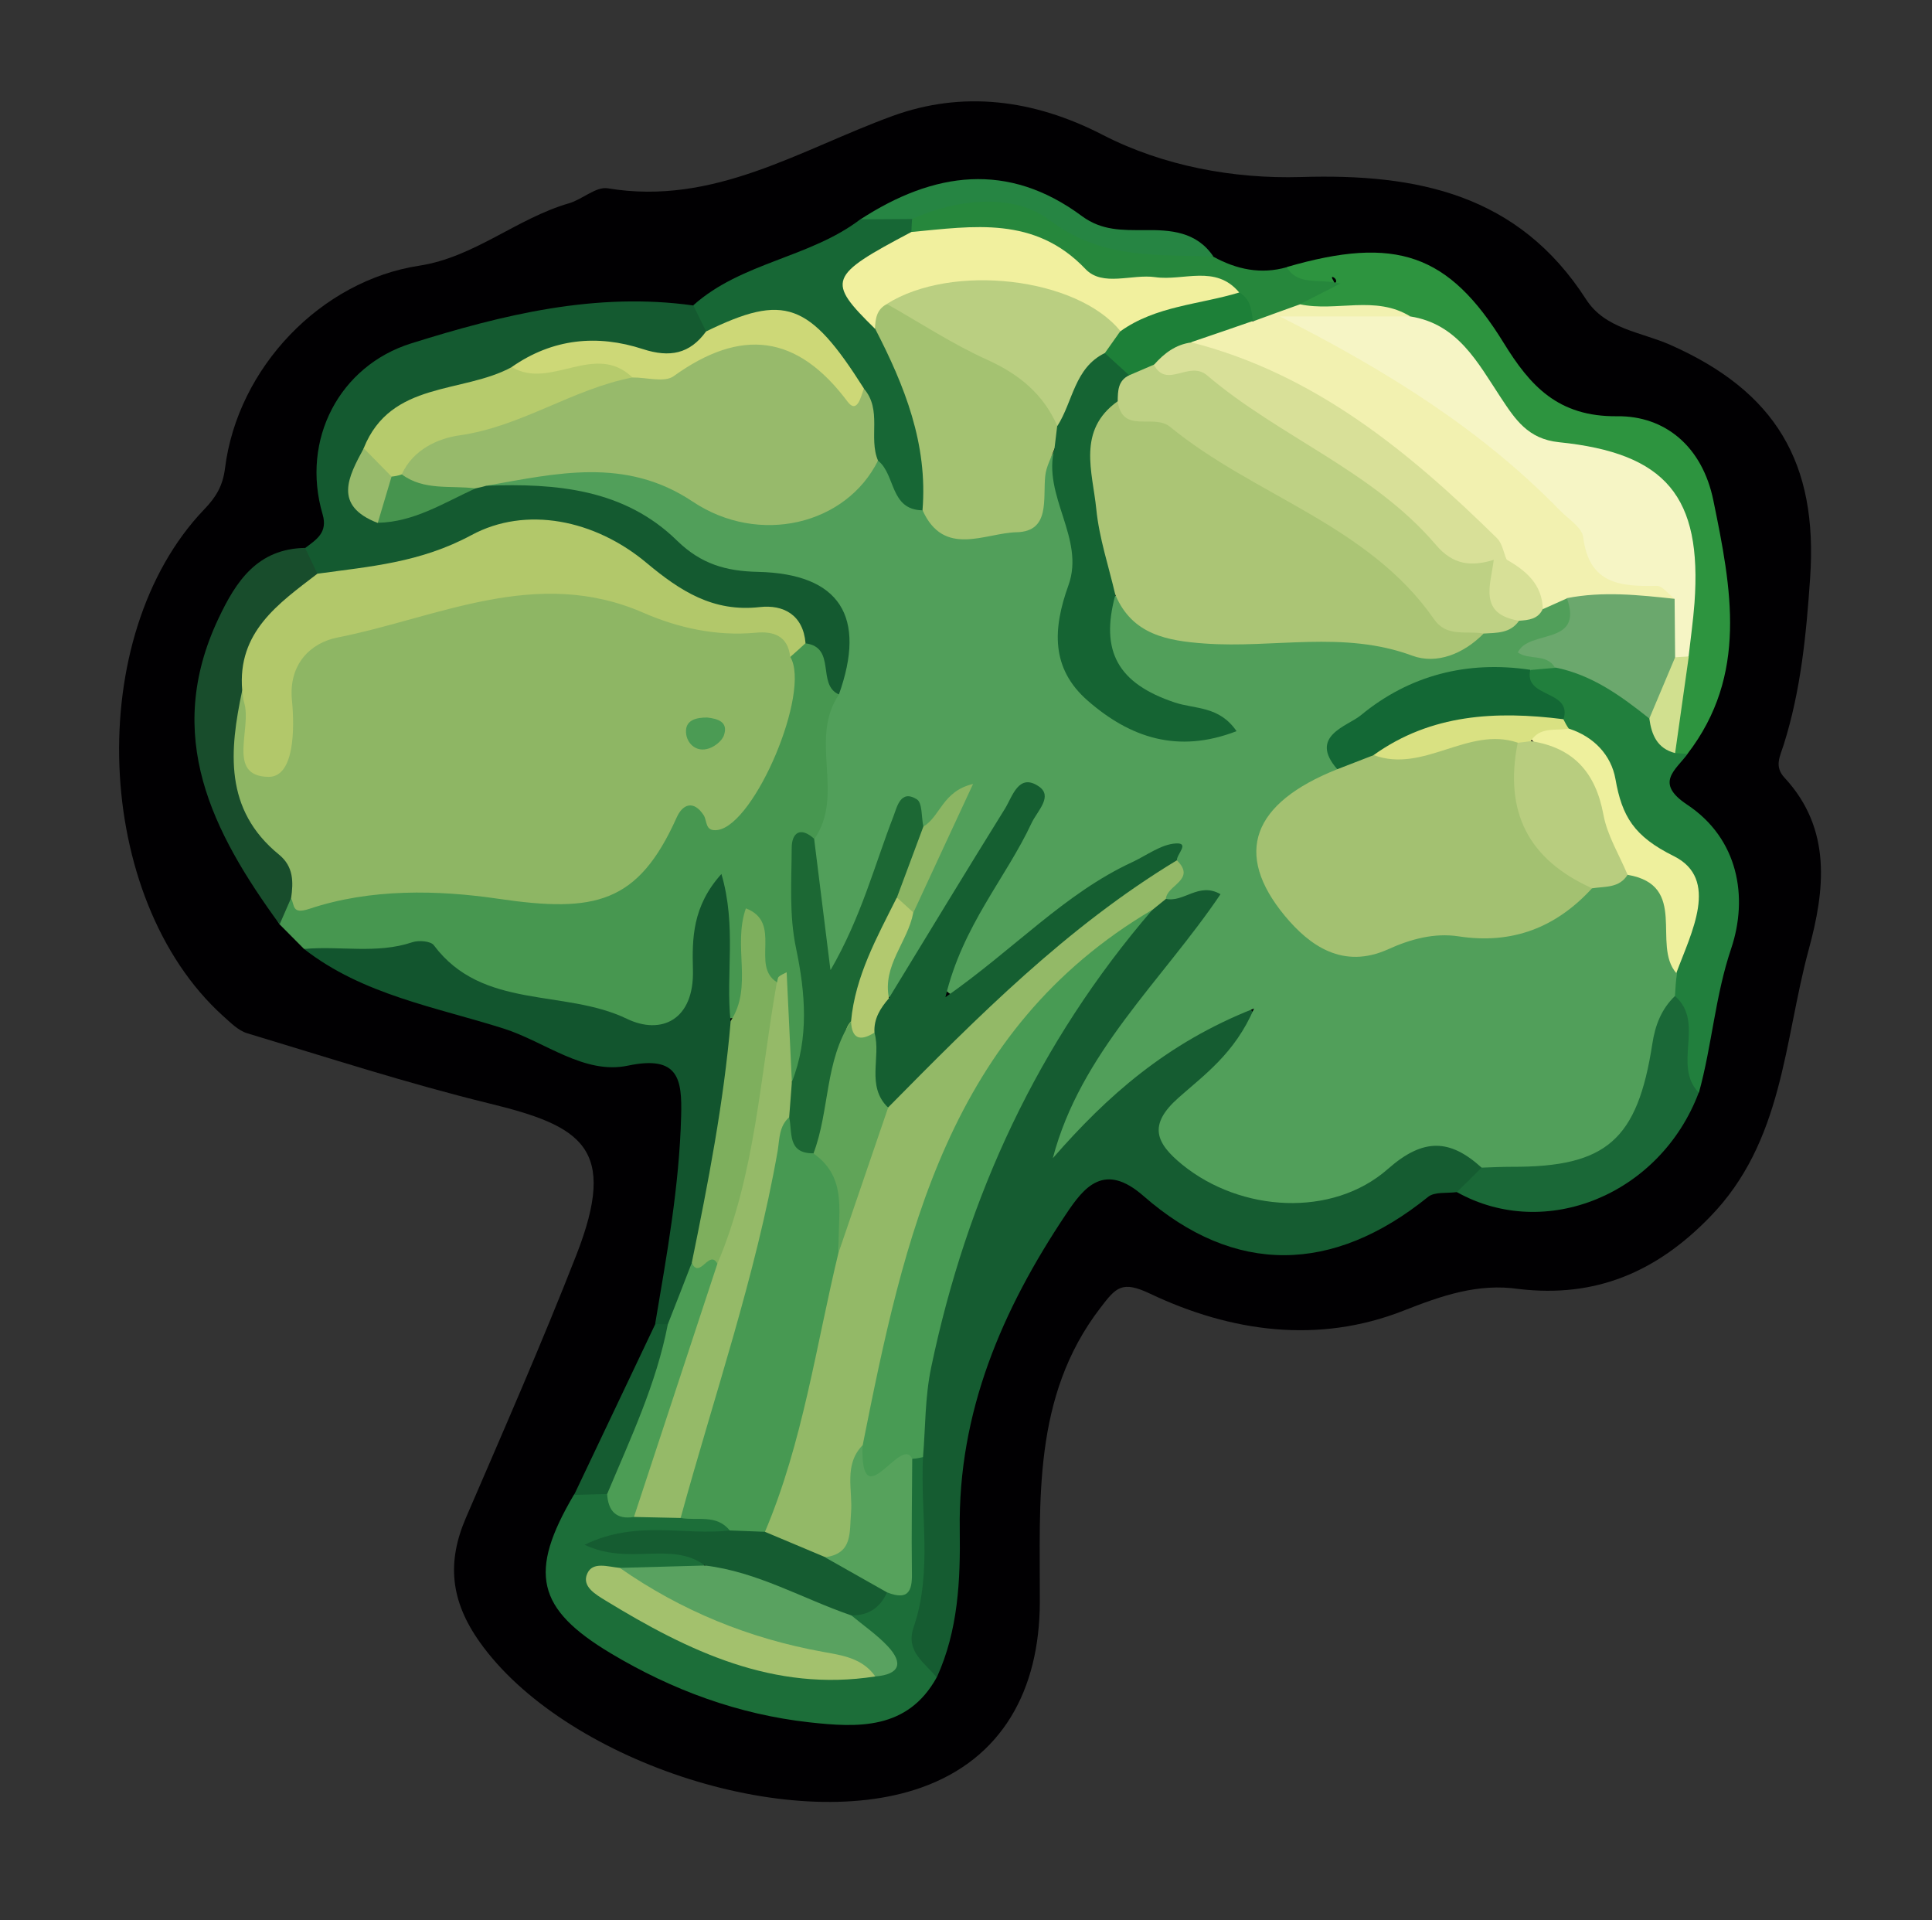 <?xml version="1.0" encoding="utf-8"?>
<!-- Generator: Adobe Illustrator 23.0.2, SVG Export Plug-In . SVG Version: 6.00 Build 0)  -->
<svg version="1.1" id="Camada_1" xmlns="http://www.w3.org/2000/svg" xmlns:xlink="http://www.w3.org/1999/xlink" x="0px" y="0px"
	 viewBox="0 0 114.62 113.9" style="enable-background:new 0 0 114.62 113.9;" xml:space="preserve">
<rect x="0" y="0" width="114.62" height="113.9" fill="#333333" stroke="none"/>
<style type="text/css">
	.st0{fill:#010002;}
	.st1{fill:#155C31;}
	.st2{fill:#479750;}
	.st3{fill:#145A30;}
	.st4{fill:#12552E;}
	.st5{fill:#1C6E39;}
	.st6{fill:#2D943F;}
	.st7{fill:#217F3D;}
	.st8{fill:#176735;}
	.st9{fill:#184D2C;}
	.st10{fill:#1A6837;}
	.st11{fill:#26873C;}
	.st12{fill:#268543;}
	.st13{fill:#519F5A;}
	.st14{fill:#93B967;}
	.st15{fill:#489B54;}
	.st16{fill:#8EB664;}
	.st17{fill:#B2C86A;}
	.st18{fill:#95BA68;}
	.st19{fill:#1C6834;}
	.st20{fill:#7EAF5D;}
	.st21{fill:#97BA6B;}
	.st22{fill:#B6CB6C;}
	.st23{fill:#CDD877;}
	.st24{fill:#46944E;}
	.st25{fill:#4C9D55;}
	.st26{fill:#479952;}
	.st27{fill:#59A260;}
	.st28{fill:#A3C16D;}
	.st29{fill:#56A25C;}
	.st30{fill:#F6F5C5;}
	.st31{fill:#F2F1B0;}
	.st32{fill:#D1E08F;}
	.st33{fill:#6BA86D;}
	.st34{fill:#136835;}
	.st35{fill:#EEF09D;}
	.st36{fill:#D9E182;}
	.st37{fill:#A4C271;}
	.st38{fill:#F1F09E;}
	.st39{fill:#1D8038;}
	.st40{fill:#ABC575;}
	.st41{fill:#A3C171;}
	.st42{fill:#BED184;}
	.st43{fill:#155F31;}
	.st44{fill:#156433;}
	.st45{fill:#B8CD7F;}
	.st46{fill:#B2C96F;}
	.st47{fill:#8BB563;}
	.st48{fill:#D7E097;}
	.st49{fill:#60A458;}
	.st50{fill:#4B9B54;}
	.st51{fill:#D8E098;}
	.st52{fill:#BACF81;}
</style>
<g>
	<path class="st0" d="M90.12,76.46c-2.44-0.36-4.58,0.39-6.87,1.29c-5.05,1.98-10.22,1.26-15.01-1.01c-1.68-0.8-2.03-0.38-2.96,0.84
		c-4.05,5.27-3.57,11.49-3.59,17.47c-0.02,5.18-2.21,9.27-7.03,10.98c-7.92,2.82-21.28-1.68-26.2-8.63
		c-1.74-2.45-1.96-4.74-0.81-7.39c2.23-5.17,4.49-10.32,6.54-15.56c2.5-6.39,0.33-7.66-5.21-9.01c-4.82-1.18-9.56-2.72-14.31-4.15
		c-0.54-0.16-1-0.64-1.44-1.03c-7.71-6.96-8.31-22.55-1.11-30.05c0.71-0.74,1.1-1.4,1.23-2.44c0.75-5.98,5.7-11.12,11.52-12.01
		c3.27-0.5,5.78-2.8,8.88-3.7c0.8-0.23,1.61-1.01,2.31-0.89c6.3,1.05,11.38-2.28,16.89-4.29c4.12-1.5,8.33-1.02,12.49,1.13
		C69,9.84,73.16,10.62,77.2,10.5c6.87-0.21,12.88,1.01,16.9,7.26c1.13,1.76,3.26,1.93,4.98,2.69c6.27,2.77,8.78,7.01,8.31,13.83
		c-0.23,3.36-0.55,6.68-1.57,9.9c-0.22,0.7-0.57,1.28,0.05,1.95c2.83,3.05,2.39,6.69,1.44,10.18c-1.48,5.45-1.5,11.41-5.88,15.89
		C98.25,75.47,94.64,76.99,90.12,76.46z"/>
	<path class="st1" d="M86.44,70.71c-0.58,0.08-1.32-0.03-1.71,0.28c-5.65,4.57-11.48,4.68-16.89-0.05
		c-2.33-2.04-3.53-0.52-4.59,1.07c-3.79,5.66-6.42,11.75-6.31,18.74c0.04,2.99-0.09,5.95-1.36,8.74c-2.06-0.24-2.46-1.7-2.14-3.33
		c0.59-3.03,0.26-6.08,0.38-9.11c0.76-12.68,5.28-23.81,13.81-33.27c0.36-0.42,0.78-0.76,1.25-1.02c0.53-0.28,1.1-0.48,1.69-0.59
		c0.72-0.13,1.52-0.23,2.01,0.39c0.67,0.84,0.01,1.59-0.43,2.26c-1.71,2.61-3.89,4.87-5.65,7.44c-1.01,1.48-2.02,2.96-2.75,4.08
		c2.01-2.6,4.95-4.74,8.24-6.45c0.74-0.39,1.63-0.76,2.29,0.08c0.63,0.8,0.14,1.59-0.35,2.29c-0.69,0.98-1.64,1.75-2.43,2.64
		c-1.84,2.08-1.68,3.16,0.83,4.36c3.36,1.61,6.68,1.81,9.78-0.72c2.15-1.75,4.23-2.35,6,0.51C88.19,70.28,87.35,70.54,86.44,70.71z"
		/>
	<path class="st2" d="M18.04,56.29c-0.48-0.49-0.97-0.97-1.45-1.46c-0.47-0.72-0.38-1.29,0.46-1.64c2.71-0.85,5.52-0.65,8.31-0.77
		c2.14-0.09,4.17-0.15,6.31,0.47c3.38,0.98,5.58-1.29,7.54-3.6c0.5-0.6,0.52-1.56,1.43-1.92c4.76-1.88,6.23-3.96,6.03-8.49
		c0.27-0.52,0.67-0.88,1.25-1.02c2.24,0.22,1.95,2.09,2.32,3.54c-0.5,2.85,0.52,5.92-1.23,8.59c-1.96,1.92-0.87,4.18-0.77,6.36
		c0.12,2.7,1.52,5.62-1.12,7.95c-1.87-1.62-1.05-3.67-0.9-5.62c0.01-0.08-0.11-0.22-0.2-0.24c-0.1-0.03-0.23,0.04-0.36,0.07
		c-0.59-0.32-0.82-0.84-0.88-1.47c-0.42,1.21,0.89,3.34-1.78,3.38c-1.02-1.49-0.51-3.23-0.77-4.91c-0.54,5.84-1.83,6.57-7.49,5.19
		C29.14,59.36,23.85,56.83,18.04,56.29z"/>
	<path class="st3" d="M49.77,41.19c-1.33-0.57-0.13-2.79-1.98-3.03c-4.54-1.02-8.67-2.88-12.66-5.32c-2.54-1.56-5.57-1.21-8.21,0.43
		c-2.48,1.53-5.07,2.04-7.89,1.16c-0.73-0.44-1.21-1-0.93-1.92c0.66-0.5,1.36-0.91,1.04-2c-1.31-4.46,1.03-8.82,5.25-10.14
		c5.46-1.71,10.96-3.06,16.75-2.25c0.81,0.34,1.16,0.94,1.05,1.81c-0.85,2.02-2.51,1.9-4.21,1.55c-2.41-0.5-4.73-0.37-6.91,0.88
		c-2.81,1.65-6.67,1.37-8.58,4.68c-0.5,1.07-1.26,2.17,0.39,2.96c2.03-0.04,3.65-1.32,5.55-1.77c0.36-0.11,0.72-0.18,1.1-0.22
		c4.29-0.57,8.08,0.64,11.39,3.32c1.7,1.38,3.73,1.44,5.71,1.86C51.19,34.15,52.61,37.83,49.77,41.19z"/>
	<path class="st4" d="M18.04,56.29c2.13-0.2,4.31,0.31,6.42-0.4c0.38-0.13,1.1-0.07,1.28,0.18c2.89,3.86,7.74,2.57,11.45,4.36
		c2.03,0.98,4,0.08,3.92-2.9c-0.05-1.85-0.04-3.77,1.69-5.69c0.91,3.12,0.25,5.96,0.54,8.71c1.74,2.67,0.07,5.36-0.08,8.01
		c-0.11,2-0.6,4.02-1.32,5.94c-0.61,1.38-0.87,2.94-2.02,4.06c-0.36,0.21-0.71,0.2-1.05-0.04c0.69-4.08,1.43-8.15,1.54-12.31
		c0.06-2.18-0.13-3.64-3.16-3c-2.59,0.55-4.94-1.43-7.37-2.2C25.88,59.74,21.52,59.01,18.04,56.29z"/>
	<path class="st5" d="M54.76,86.42c-0.17,3.37,0.58,6.79-0.56,10.11c-0.49,1.44,0.67,2.09,1.37,2.97c-1.73,3.12-4.68,2.98-7.56,2.66
		c-4.21-0.47-8.13-1.91-11.77-4.09c-4.41-2.64-4.91-4.79-2.19-9.41c0.53-0.53,1.15-0.63,1.85-0.43c0.74,0.33,1.37,0.93,2.26,0.89
		c0.88,0.05,1.77-0.01,2.65,0.03c1.07,0.21,2.38,0.03,2.57,1.62c-1.76,1.56-3.87,0.21-5.44,0.79c1.08,0.47,3.33-1.15,3.9,1.55
		c-1.24,1.01-2.74,0.73-4.14,0.84c-1.26,0.28-0.46,0.69-0.01,0.94c4.14,2.33,8.36,4.36,13.32,3.55c0.93-1.19-1.17-1.52-0.72-2.56
		c0.48-0.9,1.4-1.31,2.13-1.92c1.72-2.25-0.12-5.16,1.41-7.44C54.13,86.28,54.44,86.26,54.76,86.42z"/>
	<path class="st6" d="M76.34,15.84c6.47-1.88,9.61-0.79,12.87,4.5c1.56,2.53,3.21,4.39,6.74,4.35c2.8-0.03,5.04,1.76,5.7,5
		c1.07,5.21,2.07,10.34-1.54,15.03c-0.36,0.27-0.69,0.23-0.97-0.12c-1.03-1.85,0.28-3.68,0.07-5.52c0.02-1.08,0.22-2.13,0.4-3.19
		c0.75-4.37-1.17-7.8-5.46-8.61c-3.11-0.59-5.22-2.06-6.85-4.59c-1-1.55-2.36-2.68-4.17-3.22c-1.92-0.88-4.23,0.19-6.03-1.23
		c-0.28-1.71,1.35-0.98,2.06-1.41c0.38-0.21-0.34-0.64-0.08-0.23c0.13,0.2,0.07,0.35-0.15,0.31C78,16.74,76.53,17.87,76.34,15.84z"
		/>
	<path class="st7" d="M99.37,44.67c0.25,0.02,0.5,0.03,0.75,0.05c-0.73,0.98-1.96,1.72-0.04,3c3.07,2.03,3.64,5.51,2.63,8.53
		c-0.96,2.84-1.14,5.75-1.92,8.57c-2.7-1.07-1.01-3.68-1.9-5.38c-0.12-0.53-0.16-1.07-0.13-1.61c0.2-1.3,0.55-2.57,0.69-3.88
		c0.06-0.59,0.37-1.48-0.15-1.69c-3.84-1.5-3.87-5.77-6.19-8.34c-0.21-0.24-0.36-0.52-0.47-0.81c-0.26-1.4-3.19-1.48-1.83-3.68
		c0.43-0.3,0.92-0.42,1.44-0.44c2.33,0.29,4.26,1.35,5.87,3.02C98.78,42.76,98.73,43.88,99.37,44.67z"/>
	<path class="st8" d="M41.89,19.66c-0.25-0.52-0.51-1.04-0.76-1.55c2.86-2.56,6.91-2.81,9.91-5.1c0.83-0.39,1.7-0.53,2.62-0.4
		c0.33,0.14,0.55,0.4,0.65,0.74c-0.11,0.95-0.9,1.39-1.54,1.88c-2.02,1.53-1.64,2.92,0.17,4.28c1.68,3.41,3.63,6.76,2.11,10.79
		c-2.56,1.03-2.7-1.28-3.58-2.58c-0.54-1.31-0.26-2.79-0.89-4.08C48.98,19.48,45.8,18.78,41.89,19.66z"/>
	<path class="st9" d="M18.1,32.5c0.24,0.51,0.49,1.02,0.73,1.53c-1.03,2.59-3.92,4.22-3.8,7.4c-0.78,3.1-0.18,5.87,1.82,8.39
		c0.79,0.99,1.72,2.13,0.42,3.45c-0.23,0.52-0.45,1.04-0.68,1.56c-4-5.49-6.92-11.18-3.63-18.14C14.01,34.46,15.28,32.55,18.1,32.5z
		"/>
	<path class="st10" d="M99.37,59.08c1.81,1.58-0.17,4.09,1.41,5.73c-2.28,6.04-9.09,8.84-14.35,5.9c0.49-0.48,0.98-0.96,1.47-1.45
		c0.64-0.87,1.63-0.86,2.56-1c4.61-0.69,5.6-1.6,6.65-6.04C97.44,60.88,97.49,59.32,99.37,59.08z"/>
	<path class="st11" d="M54.07,13.77c0.01-0.26,0.02-0.52,0.04-0.78c2.06-2.83,5.6-1.99,7.21-0.94c3.4,2.21,7.16,2.07,10.67,3.18
		c1.37,0.75,2.81,1.06,4.35,0.62c0.68,1.13,1.91,0.65,3.18,0.97c-0.96,0.49-1.68,0.86-2.4,1.22c-0.74,0.96-1.74,1.17-2.88,0.98
		c-0.64-0.33-1.15-0.87-1.81-1.18c-4-0.25-7.99-0.18-11.59-2.6C58.92,13.94,56.08,15.51,54.07,13.77z"/>
	<path class="st12" d="M71.99,15.22c-3.37-0.14-6.61,0.19-9.75-2.18c-2.11-1.59-5.4-1.27-8.13-0.05c-1.02,0.01-2.04,0.01-3.06,0.02
		c4.34-2.82,8.75-3.45,13.14-0.19c1.18,0.87,2.39,0.83,3.7,0.83C69.44,13.63,70.99,13.73,71.99,15.22z"/>
	<path class="st1" d="M36.02,88.62c-0.65,0.02-1.31,0.03-1.96,0.05c1.61-3.38,3.21-6.76,4.82-10.14c0.25,0.01,0.5,0.02,0.74,0.02
		C40.26,82.57,38.77,85.82,36.02,88.62z"/>
	<path class="st13" d="M99.37,59.08c-0.8,0.77-1.17,1.72-1.34,2.82c-0.88,5.73-2.73,7.33-8.35,7.31c-0.59,0-1.18,0.03-1.78,0.05
		c-1.87-1.7-3.45-1.78-5.55,0.07c-3.31,2.92-8.75,2.56-12.2-0.24c-1.6-1.3-2.04-2.37-0.24-3.97c1.54-1.37,3.34-2.63,4.49-5.3
		c-5.2,2.05-8.73,5.2-11.94,8.88c1.65-6.27,6.48-10.52,9.95-15.66c-1.3-0.75-2.19,0.53-3.26,0.27c-0.39-0.63,0.38-1.28-0.05-1.89
		c-4.05,0.99-6.68,4.13-9.89,6.36c-0.91,0.63-1.82,2.06-3.03,1.03c-1.07-0.92-0.3-2.26,0.23-3.31c1.15-2.31,2.68-4.41,4.09-7.59
		c-1.95,3.5-3.65,6.09-5.07,8.87c-0.6,1.17-1.02,2.84-3.02,2.28c-0.99-1.89,0.39-3.32,0.96-4.91c0.89-2.15,1.77-4.31,3.25-6.21
		c-0.66,0.43-0.85,1.44-1.84,1.31c-1.22-0.27-1.33,0.71-1.59,1.46c-0.52,1.46-1.07,2.9-1.71,4.32c-0.48,1.06-0.77,2.7-2.12,2.52
		c-1.39-0.19-1.18-1.88-1.26-3c-0.11-1.58-1.18-3.25,0.2-4.77c1.85-2.62-0.33-5.93,1.46-8.56c1.67-4.65,0.07-7.19-4.8-7.3
		c-1.9-0.04-3.37-0.47-4.78-1.84C37.04,29,33,28.66,28.87,28.81c0.13-1.51,1.39-1.51,2.38-1.54c3.65-0.13,7.27-0.51,10.69,1.59
		c3.66,2.25,7.05,0.83,10.16-1.53c1.04,0.83,0.69,2.91,2.63,2.94c4.04,1.79,6.16-0.58,7.92-3.69c1.3,2.44,2.08,5.12,1.73,7.81
		c-0.76,5.82,0.25,7.51,6.05,8.53c-1.79-0.67-3.58-1.45-4.58-3.1c-0.96-1.58-2.2-3.43,0.62-4.61c2.44,1.79,5.2,2.3,8.15,2.08
		c2.98-0.23,5.94-0.47,8.87,0.5c1.31,0.43,2.6-0.03,3.81-0.61c0.78-0.3,1.6-0.51,2.39-0.81c0.6-0.24,1.18-0.55,1.75-0.87
		c0.61-0.3,1.23-0.57,1.89-0.12c0.3,2.58,0.3,2.58-3.17,3.29c0.74,0.16,1.97-0.7,2.12,0.94c-0.49,0.04-0.98,0.09-1.46,0.13
		c-1.07,0.99-2.47,0.64-3.71,0.93c-3.14,0.74-6.28,1.55-7.48,5.14c-0.38,0.8-1.18,1.14-1.83,1.65c-1.48,1.14-2.76,2.41-1.83,4.51
		c0.93,2.1,2.59,4.06,4.84,3.53c4.54-1.06,9.66,0.09,13.59-3.39c0.87-0.33,1.74-0.63,2.68-0.66c3.83,0.94,1.79,4.13,2.41,6.3
		C99.42,58.17,99.4,58.63,99.37,59.08z"/>
	<path class="st14" d="M69.82,51.03c1.18,1.16-0.61,1.47-0.65,2.29c-0.26,0.21-0.53,0.43-0.79,0.64
		c-10.64,8.11-14.05,19.94-16.6,32.23c-0.45,1.25-0.2,2.57-0.38,3.85c-0.18,1.34-0.51,2.57-2.1,2.87c-1.69,0.03-3.26-0.21-4.2-1.87
		c0.88-5.64,2.41-11.12,3.92-16.62c0.99-2.89,1.39-6,3.02-8.67c4.18-4.85,8.57-9.49,13.96-13.04
		C67.15,51.95,68.26,50.93,69.82,51.03z"/>
	<path class="st15" d="M51.18,85.73c2.46-12.36,5.08-24.63,17.19-31.77c-6.78,7.88-10.99,16.97-13.12,27.12
		c-0.38,1.8-0.34,3.56-0.49,5.35c-0.21,0.05-0.42,0.09-0.63,0.1c-0.91,0.44-1.16,2.11-2.51,1.59
		C50.45,87.67,50.76,86.63,51.18,85.73z"/>
	<path class="st16" d="M17.27,53.28c0.14-0.97,0.15-1.88-0.72-2.59c-3.27-2.67-2.94-6.16-2.18-9.74c1.18,0.63,0.66,2.16,2.09,3.53
		c-1.09-6.5,3.02-7.63,7.49-8.78c5.9-1.52,11.64-2.24,17.3,0.77c1.2,0.64,2.59,0.19,3.88,0.37c1.2,0.16,2.58,0.26,1.76,2.13
		c1.22,2.07-2.09,9.91-4.3,10.26c-0.78,0.12-0.62-0.52-0.84-0.87c-0.6-0.92-1.25-0.66-1.6,0.12c-2.29,5.11-4.83,5.68-10.6,4.83
		c-3.55-0.52-7.56-0.62-11.2,0.6C17.31,54.25,17.49,53.71,17.27,53.28z"/>
	<path class="st17" d="M46.88,38.97c-0.13-1.27-1.01-1.54-2.05-1.44c-2.33,0.22-4.61-0.29-6.65-1.18
		c-6.37-2.78-12.2,0.29-18.18,1.47c-1.56,0.31-2.89,1.57-2.68,3.71c0.17,1.72,0.14,4.58-1.4,4.55c-2.51-0.04-0.95-2.87-1.44-4.42
		c-0.07-0.23-0.07-0.47-0.11-0.71c-0.3-3.46,2.15-5.15,4.46-6.92c3.12-0.43,6.09-0.65,9.14-2.29c3.22-1.74,7.31-0.93,10.39,1.65
		c2,1.67,3.95,2.93,6.71,2.62c1.41-0.16,2.58,0.46,2.72,2.14C47.49,38.43,47.19,38.7,46.88,38.97z"/>
	<path class="st18" d="M40.37,90.04c-0.92-0.02-1.84-0.04-2.75-0.06c-1.18-1.49,0.07-2.71,0.56-3.92c1.52-3.75,2.29-7.73,3.81-11.47
		c1.06-4.13,2.08-8.26,2.5-12.51c0.14-1.43,0.36-2.84,1.61-3.81c0.03-0.11,0.03-0.26,0.1-0.33c0.13-0.12,0.31-0.18,0.47-0.27
		c0.1,2.17,0.21,4.34,0.31,6.52c0.6,0.65,0.6,1.44,0.49,2.24c-1,6.98-3.42,13.61-5.08,20.43C42.08,88.14,41.76,89.43,40.37,90.04z"
		/>
	<path class="st19" d="M46.82,66.27c0.05-0.7,0.11-1.39,0.16-2.09c1.03-2.61,0.8-5.3,0.25-7.92c-0.42-2-0.27-3.97-0.26-5.96
		c0-0.9,0.51-1.29,1.33-0.55c0.3,2.42,0.6,4.83,0.97,7.8c1.84-3.18,2.61-6.23,3.74-9.14c0.21-0.55,0.42-1.6,1.38-1
		c0.34,0.21,0.27,1.06,0.39,1.62c0.69,1.72-0.66,2.99-0.98,4.48c-1.31,2.33-2.06,4.86-2.75,7.42c-1.18,2.55-0.32,5.85-2.95,7.85
		C46.08,68.75,46.42,67.52,46.82,66.27z"/>
	<path class="st20" d="M46.09,58.26c-1,5.6-1.26,11.36-3.53,16.7c-1.23,1.06-1.23,1.06-1.52-0.05c0.97-4.75,1.9-9.51,2.31-14.35
		c1.34-2.04,0.11-4.41,0.9-6.68C46.46,54.72,44.51,57.28,46.09,58.26z"/>
	<path class="st21" d="M52.09,27.32c-1.88,3.8-7.05,5.07-11,2.43c-3.98-2.66-8.08-1.67-12.23-0.94c-0.22,0.06-0.44,0.12-0.66,0.16
		c-1.52,0.16-3.14,1.09-4.44-0.55c-0.32-2.25,1.5-2.98,2.96-3.31c3.58-0.82,6.71-2.92,10.38-3.39c1.85-0.11,3.65,0.05,5.31-1.34
		c1.87-1.56,3.93-1.06,5.83,0.39c1,0.76,1.47,2.23,3,2.27C52.36,24.31,51.51,25.96,52.09,27.32z"/>
	<path class="st22" d="M37.52,22.39c-3.56,0.69-6.59,2.91-10.24,3.43c-1.29,0.18-2.77,0.84-3.44,2.31c-0.28,0.24-0.6,0.36-0.97,0.37
		c-0.91-0.32-1.64-0.76-1.29-1.92c1.61-4.01,5.86-3.21,8.79-4.81c1.68,0.15,3.12-1.16,4.84-0.81C36.16,21.16,37.5,20.7,37.52,22.39z
		"/>
	<path class="st23" d="M37.52,22.39c-2.22-2.15-4.87,0.77-7.16-0.62c2.42-1.69,5.07-1.95,7.79-1.06c1.58,0.51,2.77,0.29,3.74-1.05
		c4.65-2.27,6.12-1.74,9.36,3.38c-0.17,0.49-0.4,1.54-0.97,0.78c-2.99-4-6.32-4.38-10.31-1.51C39.42,22.71,38.35,22.38,37.52,22.39z
		"/>
	<path class="st24" d="M23.23,28.27c0.21-0.02,0.41-0.06,0.61-0.13c1.32,0.98,2.9,0.64,4.37,0.83c-1.87,0.85-3.64,2-5.8,2.04
		C22.2,29.96,21.79,28.84,23.23,28.27z"/>
	<path class="st21" d="M23.23,28.27c-0.27,0.92-0.55,1.83-0.82,2.75c-2.66-1.03-1.75-2.73-0.83-4.43
		C22.13,27.15,22.68,27.71,23.23,28.27z"/>
	<path class="st25" d="M41.04,74.91c0.48,1,1.04-0.84,1.52,0.05c-1.65,5.01-3.3,10.01-4.95,15.02c-1.06,0.17-1.53-0.36-1.59-1.36
		c1.38-3.29,2.92-6.53,3.6-10.07C40.1,77.34,40.57,76.12,41.04,74.91z"/>
	<path class="st26" d="M46.82,66.27c0.2,0.9-0.12,2.15,1.43,2.14c3.79,1.09,1.38,3.79,1.51,5.83c-1.35,5.58-2.12,11.3-4.38,16.63
		c-0.72,0.57-1.41,0.52-2.08-0.08c-0.78-0.99-1.93-0.57-2.92-0.75c1.99-7.25,4.46-14.37,5.76-21.79
		C46.25,67.54,46.22,66.8,46.82,66.27z"/>
	<path class="st27" d="M36.77,93c1.68-0.05,3.37-0.09,5.05-0.14c3.55-0.95,6.26,0.6,8.69,2.96c0.72,0.6,1.51,1.14,2.15,1.82
		c0.96,1.02,0.71,1.68-0.73,1.8c-4.27-1.03-8.74-1.39-12.57-3.84C38.32,94.93,36.77,94.73,36.77,93z"/>
	<path class="st1" d="M50.51,95.82c-2.89-0.99-5.58-2.59-8.68-2.96c-2.01-1.48-4.47,0.03-7.15-1.23c3.08-1.5,5.93-0.53,8.62-0.85
		c0.69,0.03,1.39,0.05,2.08,0.08c1.19,0.5,2.38,1,3.57,1.5c1.39,0.41,3.31-0.13,3.68,2.08C52.22,95.37,51.52,95.83,50.51,95.82z"/>
	<path class="st28" d="M36.77,93c3.65,2.55,7.68,4.19,12.05,4.98c1.18,0.21,2.35,0.38,3.11,1.46c-6.02,0.94-11.09-1.5-16-4.5
		c-0.6-0.37-1.43-0.84-1.09-1.6C35.16,92.6,36.08,92.94,36.77,93z"/>
	<path class="st29" d="M52.62,94.45c-1.23-0.69-2.45-1.39-3.68-2.08c1.66-0.21,1.45-1.47,1.55-2.64c0.11-1.35-0.45-2.83,0.68-4
		c-0.13,4.38,2.28-0.64,2.95,0.8c-0.01,2.2-0.05,4.39-0.02,6.59C54.13,94.21,54.03,95.01,52.62,94.45z"/>
	<path class="st30" d="M83.67,18.77c2.82,0.44,4,2.74,5.36,4.8c0.86,1.3,1.61,2.47,3.46,2.66c6.37,0.65,8.49,3.24,8.04,9.53
		c-0.08,1.06-0.23,2.12-0.35,3.18c-0.3,0.25-0.61,0.26-0.93,0.04c-0.68-0.82-0.59-1.97-1.24-2.8c-2.45-0.72-4.06-2.18-5.63-4.34
		c-3.48-4.79-8.7-7.66-13.75-10.62c-1.07-0.63-2.58-0.72-3.04-2.48C78.34,18.32,81,18.2,83.67,18.77z"/>
	<path class="st31" d="M83.67,18.77c-2.39,0-4.77,0-7.74,0c6.41,3.25,11.96,6.73,16.61,11.5c0.5,0.51,1.32,1.02,1.39,1.6
		c0.34,2.77,2.2,2.93,4.35,2.88c0.35-0.01,0.72,0.51,1.08,0.78c-2.14,1.41-4.27,0.95-6.39-0.04c-0.48,0.21-0.95,0.43-1.43,0.64
		c-1.19-0.68-1.84-1.9-2.77-2.83c-4.77-5.16-10.11-9.49-16.94-11.64c-0.7-0.22-1.36-0.51-1.35-1.43c0.93-1.58,2.3-1.68,3.86-1.17
		c0.93-0.34,1.86-0.68,2.79-1.01C79.28,18.51,81.6,17.49,83.67,18.77z"/>
	<path class="st32" d="M99.38,38.99c0.27-0.02,0.54-0.04,0.81-0.05c-0.27,1.91-0.54,3.82-0.81,5.73c-1.06-0.27-1.4-1.08-1.53-2.05
		C97.61,41.09,97.84,39.76,99.38,38.99z"/>
	<path class="st33" d="M99.38,38.99c-0.51,1.21-1.02,2.42-1.53,3.63c-1.68-1.34-3.41-2.6-5.6-3.03c-0.51-0.84-1.54-0.41-2.2-0.89
		c0.64-1.39,3.92-0.36,2.91-3.22c2.13-0.42,4.26-0.19,6.39,0.04C99.36,36.67,99.37,37.83,99.38,38.99z"/>
	<path class="st34" d="M79.34,45.63c-1.73-1.97,0.6-2.55,1.39-3.2c2.88-2.38,6.31-3.26,10.06-2.7c-0.41,1.7,2.51,1.17,1.97,2.94
		c-1.95,1.51-4.34,0.43-6.44,1.09c-1.45,0.46-2.87,1-4.24,1.66C81.19,45.76,80.3,46.16,79.34,45.63z"/>
	<path class="st35" d="M99.45,57.72c-1.47-1.69,0.75-5.21-2.89-5.83c-0.76-0.16-1.38-0.68-1.51-1.34c-0.58-2.9-2.58-4.85-4.4-6.92
		c0.66-1.04,1.53-0.78,2.43-0.41c1.49,0.48,2.51,1.58,2.76,2.99c0.39,2.22,1.1,3.4,3.46,4.57C102.03,52.14,100.34,55.32,99.45,57.72
		z"/>
	<path class="st36" d="M93.07,43.22c-0.78,0.14-1.71-0.14-2.25,0.74c-0.24,0.32-0.55,0.55-0.93,0.69c-1.86,0.42-3.75,0.62-5.6,1.11
		c-1,0.27-2.43,0.95-2.8-0.97c3.42-2.45,7.28-2.63,11.26-2.13C92.85,42.86,92.95,43.05,93.07,43.22z"/>
	<path class="st37" d="M62.56,26.61c-0.19,0.54-0.5,1.08-0.55,1.63c-0.14,1.37,0.3,3.28-1.69,3.33c-1.88,0.04-4.32,1.52-5.59-1.31
		c0.32-3.92-1.06-7.38-2.81-10.76c-0.57-0.83-0.26-1.4,0.54-1.82c4.01,1.85,8.91,2.44,10.71,7.47C63.2,25.74,63.1,26.26,62.56,26.61
		z"/>
	<path class="st38" d="M52.61,18.04c-0.6,0.31-0.68,0.87-0.7,1.46c-2.89-2.84-2.78-3.13,2.16-5.74c3.66-0.34,7.32-0.97,10.33,2.2
		c1.02,1.07,2.75,0.28,4.14,0.48c1.67,0.24,3.58-0.77,4.98,0.91c-1.65,2.54-4.54,1.94-6.89,2.7C62.19,17.74,57.53,16.98,52.61,18.04
		z"/>
	<path class="st39" d="M66.47,19.65c2.11-1.51,4.68-1.58,7.05-2.3c0.67,0.37,0.73,1.04,0.81,1.69c-1.21,0.42-2.43,0.84-3.64,1.25
		c-0.42,0.85-1.17,1.34-1.94,1.83c-0.53,0.34-1.08,0.61-1.75,0.5c-0.77-0.33-1.33-0.88-1.63-1.67
		C65.33,20.19,65.73,19.78,66.47,19.65z"/>
	<path class="st40" d="M88.02,37.58c-1.18,1.2-2.79,1.85-4.24,1.31c-4.08-1.51-8.22-0.42-12.32-0.72c-2.2-0.16-4.28-0.52-5.28-2.87
		c-2.71-4.06-2.98-8.52-0.7-11.53c2.1-0.1,3.87,0.77,5.7,1.7c3.6,1.83,6.43,4.98,10.53,5.98c1.24,0.3,1.62,1.7,2.29,2.66
		C85.05,35.63,86.7,36.4,88.02,37.58z"/>
	<path class="st41" d="M81.5,44.79c2.96,1.1,5.59-1.73,8.54-0.74c0.82,3.21,1.71,6.38,4.42,8.63c-2.14,2.34-4.74,3.35-7.93,2.86
		c-1.44-0.22-2.86,0.17-4.16,0.76c-2.69,1.22-4.67-0.2-6.14-1.97c-3.08-3.72-1.92-6.7,3.1-8.7C80.06,45.35,80.78,45.07,81.5,44.79z"
		/>
	<path class="st42" d="M88.02,37.58c-1.01-0.19-2.18,0.25-2.94-0.85c-3.91-5.62-10.66-7.31-15.66-11.41
		c-0.99-0.81-2.83,0.46-3.11-1.52c-0.51-0.84-0.35-1.38,0.68-1.54c0.49-0.21,0.98-0.42,1.47-0.63c1.99-0.58,3.56,0.13,5.27,1.23
		c4.19,2.71,8.54,5.17,12.06,8.79c0.81,0.83,1.91,0.9,2.88,1.3c0.69,1.21,0.66,2.7,1.45,3.87C89.6,37.58,88.79,37.53,88.02,37.58z"
		/>
	<path class="st43" d="M69.82,51.03c-6.52,3.94-11.83,9.29-17.13,14.66c-2.39-0.64-1.49-2.58-1.64-4.11
		c0.23-1.03,0.42-2.09,1.69-2.38c2.29-3.75,4.56-7.5,6.88-11.23c0.45-0.73,0.81-2.13,2-1.33c0.88,0.59-0.08,1.46-0.42,2.18
		c-1.53,3.28-4.09,6.06-5.11,10.33c4.09-2.86,7.08-6.16,11.08-8.01c0.86-0.4,1.71-1.06,2.59-1.11
		C70.6,49.98,69.81,50.67,69.82,51.03z"/>
	<path class="st44" d="M66.99,22.26c-0.67,0.32-0.67,0.93-0.68,1.54c-2.43,1.73-1.49,4.19-1.27,6.4c0.17,1.72,0.74,3.4,1.13,5.09
		c-0.91,3.33,0.14,5.25,3.53,6.38c1.19,0.4,2.63,0.19,3.66,1.7c-3.49,1.35-6.32,0.38-8.83-1.81c-2.2-1.92-2.07-4.27-1.14-6.85
		c1-2.78-1.57-5.3-0.83-8.11c0.05-0.44,0.11-0.89,0.16-1.33c-0.01-2.06,0.15-4.02,2.82-4.33C66.03,21.38,66.51,21.82,66.99,22.26z"
		/>
	<path class="st45" d="M94.46,52.69c-3.79-1.7-5.23-4.52-4.42-8.63c0.26-0.03,0.52-0.06,0.79-0.1c2.53,0.39,3.84,1.87,4.3,4.38
		c0.23,1.23,0.94,2.37,1.43,3.55C96.06,52.69,95.22,52.57,94.46,52.69z"/>
	<path class="st46" d="M52.74,59.21c-0.51,0.59-0.91,1.22-0.86,2.04c-0.28,0.52-0.69,1.07-1.29,0.76c-0.54-0.28-0.56-0.92-0.1-1.43
		c0.25-2.69,1.54-4.99,2.71-7.33c0.74-0.16,1.09,0.12,0.98,0.89C53.86,55.87,52.34,57.26,52.74,59.21z"/>
	<path class="st47" d="M54.19,54.13c-0.33-0.3-0.65-0.6-0.98-0.89c0.52-1.4,1.05-2.8,1.57-4.21c1.01-0.6,1.13-2.1,2.95-2.53
		C56.46,49.24,55.32,51.68,54.19,54.13z"/>
	<path class="st48" d="M90.12,36.82c-2.44-0.4-1.68-2.13-1.5-3.61c0.25-0.27,0.5-0.26,0.76-0.02c1.15,0.66,2.11,1.46,2.15,2.93
		C91.25,36.73,90.69,36.78,90.12,36.82z"/>
	<path class="st49" d="M50.49,60.57c0.04,1.08,0.56,1.2,1.39,0.68c0.41,1.46-0.52,3.16,0.81,4.45c-0.97,2.85-1.95,5.69-2.92,8.54
		c-0.14-2.04,0.65-4.31-1.51-5.82C49.23,65.86,48.92,62.95,50.49,60.57z"/>
	<path class="st50" d="M41.95,42.56c0.64,0.07,1.27,0.26,1,1.05c-0.12,0.36-0.62,0.74-1.02,0.82c-0.69,0.16-1.2-0.38-1.23-0.98
		C40.65,42.7,41.32,42.56,41.95,42.56z"/>
	<path class="st51" d="M89.38,33.19c-0.25,0.01-0.51,0.01-0.76,0.02c-1.32,0.4-2.4,0.32-3.43-0.89c-3.74-4.39-9.28-6.4-13.57-10.05
		c-1.08-0.92-2.39,0.82-3.16-0.63c0.6-0.68,1.29-1.21,2.23-1.33c7.32,1.88,12.9,6.48,18.13,11.62
		C89.12,32.23,89.2,32.76,89.38,33.19z"/>
	<path class="st52" d="M65.55,20.94c-1.81,0.88-1.89,2.88-2.82,4.33c-0.83-1.89-2.25-3.06-4.14-3.92c-2.07-0.93-3.99-2.2-5.98-3.32
		c3.87-2.44,11.28-1.58,13.86,1.61C66.16,20.08,65.85,20.51,65.55,20.94z"/>
</g>
</svg>
